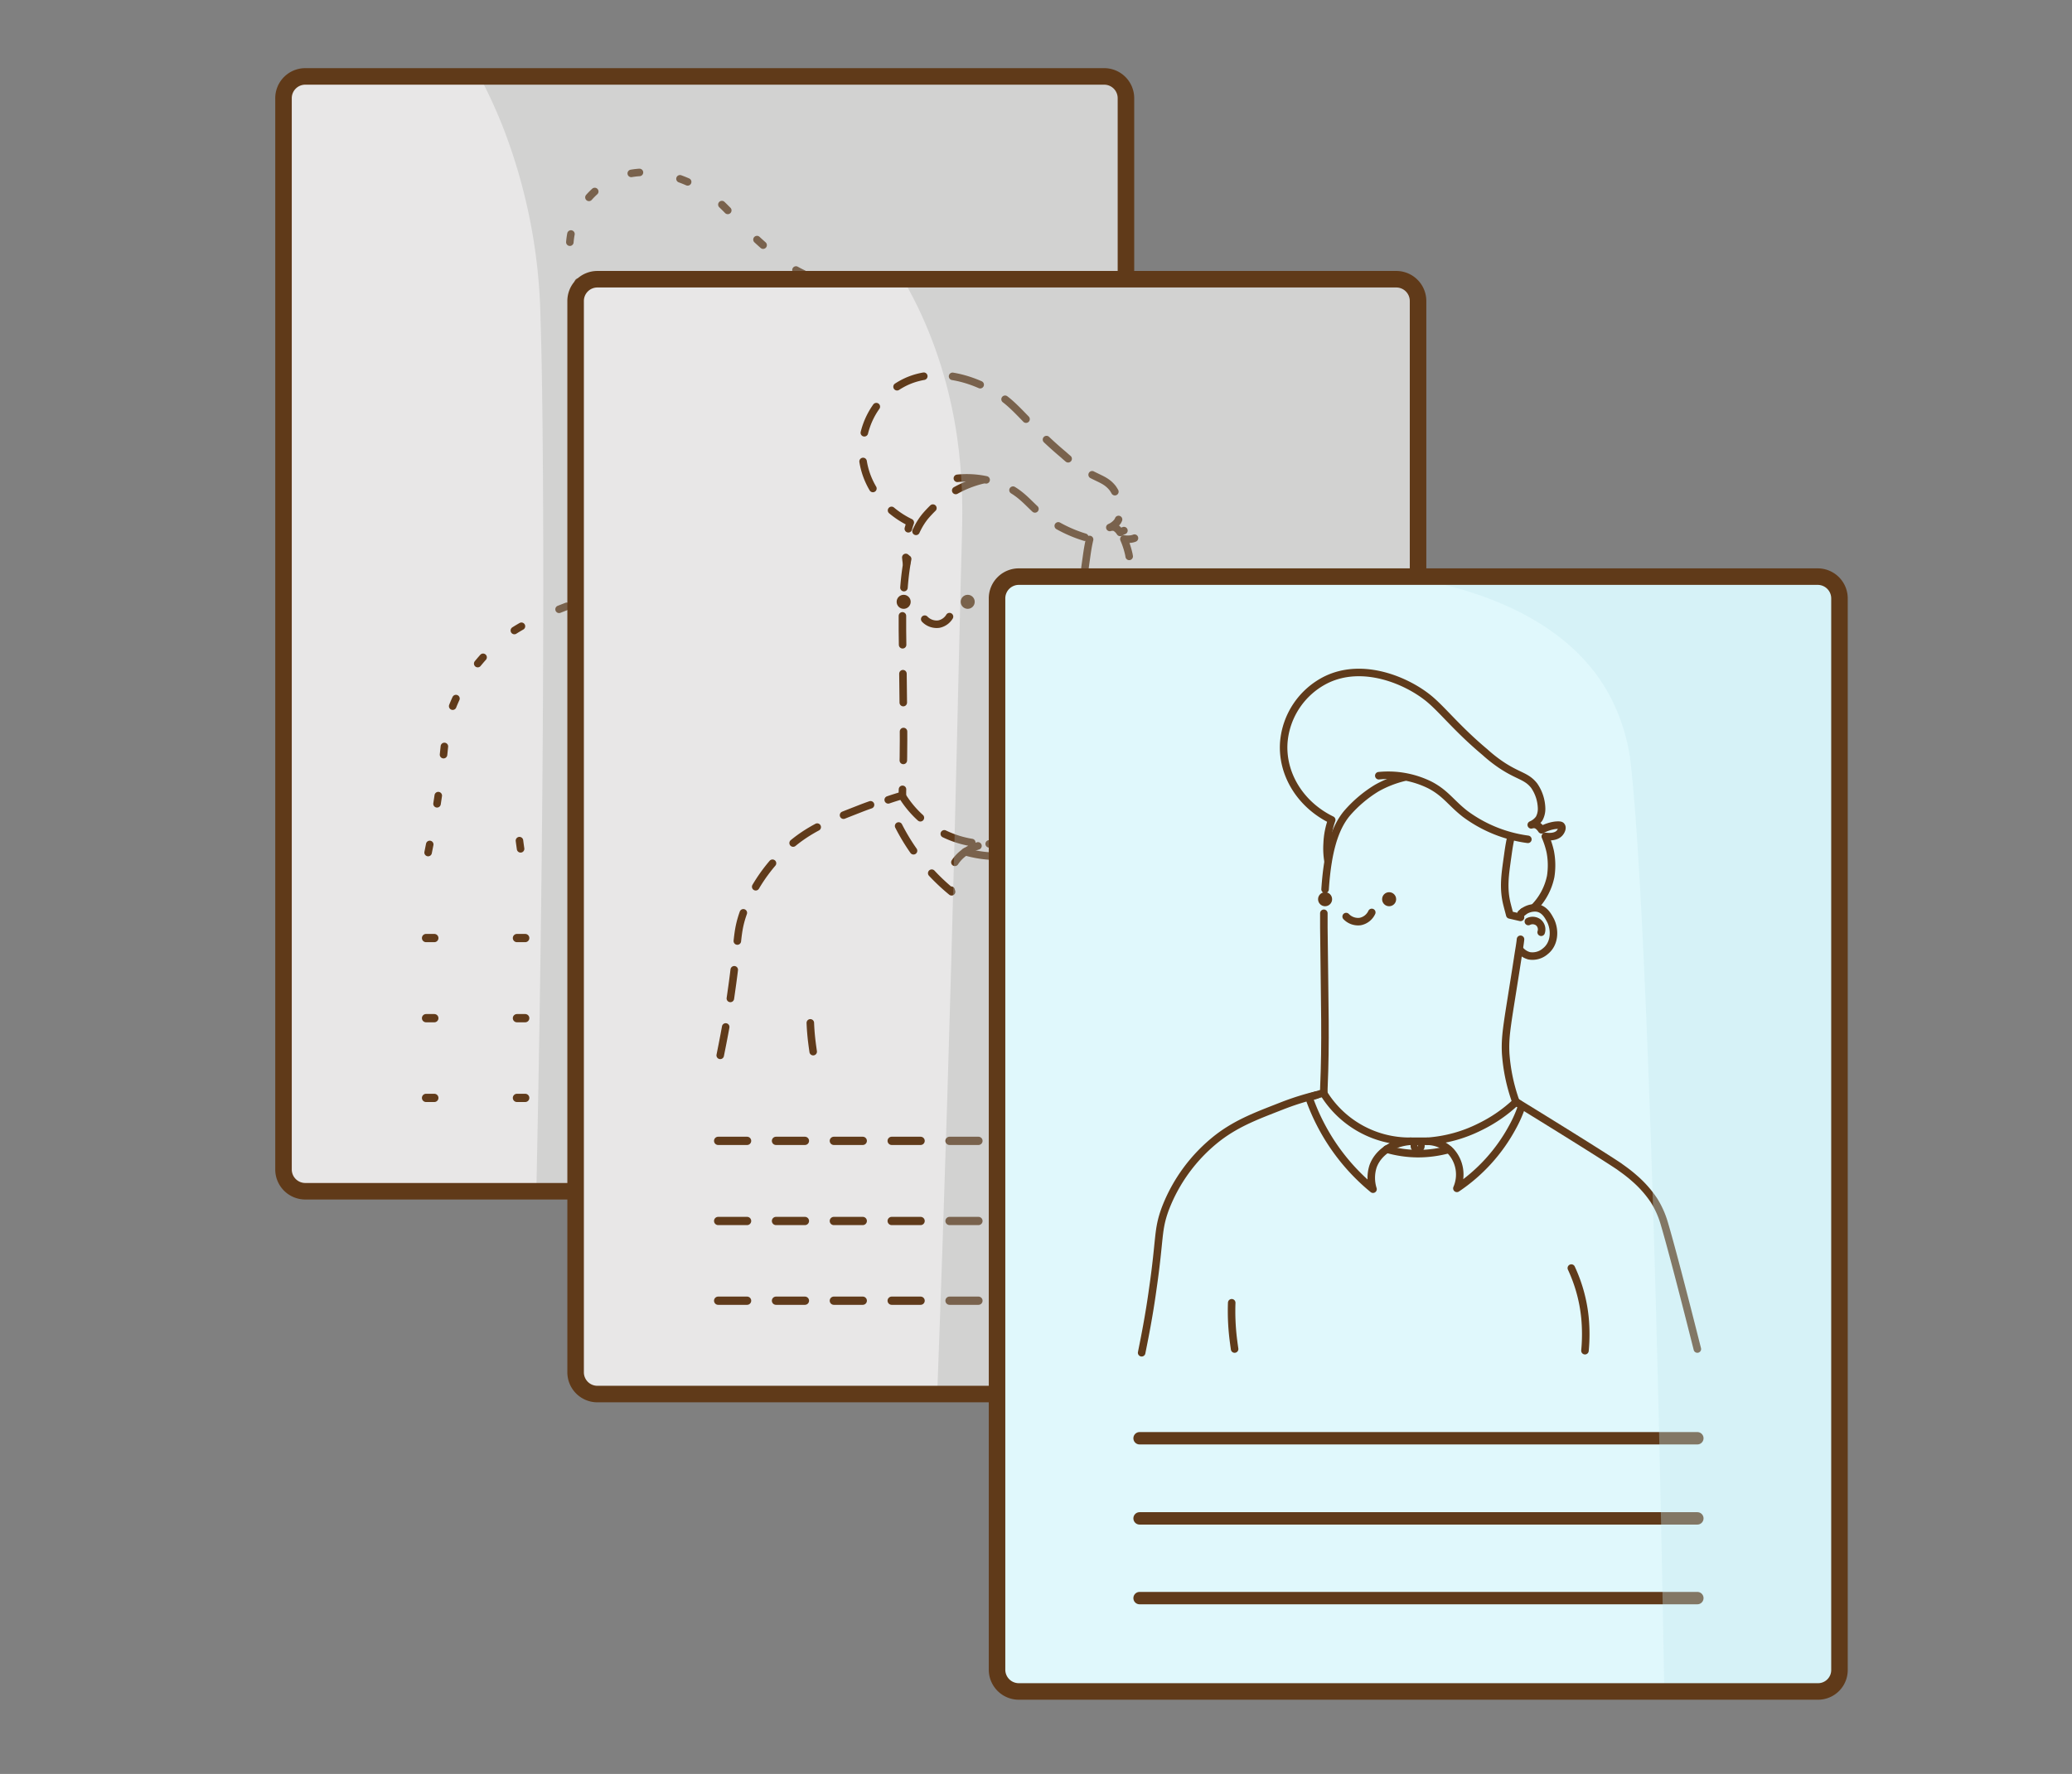 <svg id="Layer_1" data-name="Layer 1" xmlns="http://www.w3.org/2000/svg" xmlns:xlink="http://www.w3.org/1999/xlink" viewBox="0 0 501.5 429.47"><rect x="0" y="0" width="501.5" height="429.47" fill="#808080" stroke="none"/><defs><style>.cls-1,.cls-10,.cls-11,.cls-14,.cls-15,.cls-5,.cls-6,.cls-8{fill:none;}.cls-2{fill:#e8e7e7;}.cls-3{clip-path:url(#clip-path);}.cls-4{fill:#603a19;}.cls-10,.cls-11,.cls-14,.cls-15,.cls-5,.cls-6{stroke:#603b1b;stroke-linecap:round;stroke-linejoin:round;}.cls-10,.cls-14,.cls-5{stroke-width:1.82px;}.cls-5{stroke-dasharray:2 10;}.cls-11,.cls-6{stroke-width:2px;}.cls-6{stroke-dasharray:2 20;}.cls-7{fill:#aaaba8;}.cls-16,.cls-7{opacity:0.35;isolation:isolate;}.cls-8{stroke:#603a19;stroke-miterlimit:10;stroke-width:4px;}.cls-9{clip-path:url(#clip-path-3);}.cls-10,.cls-11{stroke-dasharray:7 7;}.cls-12{fill:#e0f8fc;}.cls-13{clip-path:url(#clip-path-5);}.cls-15{stroke-width:3px;}.cls-16{fill:#c3e7ef;}</style><clipPath id="clip-path"><path class="cls-1" d="M267.22,288.4H73.92a5.27,5.27,0,0,1-5.3-5.3V23.8a5.27,5.27,0,0,1,5.3-5.3h193.3a5.27,5.27,0,0,1,5.3,5.3V283.1A5.21,5.21,0,0,1,267.22,288.4Z"/></clipPath><clipPath id="clip-path-3"><path class="cls-1" d="M338,337.5H144.62a5.27,5.27,0,0,1-5.3-5.3V72.9a5.27,5.27,0,0,1,5.3-5.3h193.3a5.27,5.27,0,0,1,5.3,5.3V332.2A5.19,5.19,0,0,1,338,337.5Z"/></clipPath><clipPath id="clip-path-5"><path class="cls-1" d="M440,409.5H246.62a5.27,5.27,0,0,1-5.3-5.3V144.9a5.27,5.27,0,0,1,5.3-5.3h193.3a5.27,5.27,0,0,1,5.3,5.3V404.2A5.19,5.19,0,0,1,440,409.5Z"/></clipPath></defs><path class="cls-2" d="M267.22,288.4H73.92a5.27,5.27,0,0,1-5.3-5.3V23.8a5.27,5.27,0,0,1,5.3-5.3h193.3a5.27,5.27,0,0,1,5.3,5.3V283.1A5.21,5.21,0,0,1,267.22,288.4Z"/><g class="cls-3"><circle class="cls-4" cx="163.52" cy="96.6" r="1.7"/><circle class="cls-4" cx="148.02" cy="96.6" r="1.7"/><path class="cls-5" d="M238.12,205.5c-3.7-14.7-6.6-25.7-8-30.4a22,22,0,0,0-2.5-5.6,26.68,26.68,0,0,0-4.8-5.4c-1.7-1.5-3.1-2.4-3.6-2.8-3.6-2.4-12.7-8.1-24.9-15.6"/><path class="cls-5" d="M207.52,185.9a37.1,37.1,0,0,1,3.3,12,42.46,42.46,0,0,1,0,8"/><path class="cls-5" d="M198.62,98.5a15,15,0,0,0,3.9-7.4,17.4,17.4,0,0,0-.1-6,20.12,20.12,0,0,0-1.2-3.7c.3,0,2.6.4,3.6-1,.3-.4.6-1.1.3-1.5-.1-.2-.4-.3-1.5-.2a9.69,9.69,0,0,0-3.3,1.1,4.06,4.06,0,0,0-.9-1,.1.1,0,0,1-.1-.1,2,2,0,0,0-1.5-.1,4.52,4.52,0,0,0,1.9-1.5,4.87,4.87,0,0,0,.6-2.5,10.13,10.13,0,0,0-1.8-5.5c-1.9-2.4-3.8-2.2-8.1-5.1a34.67,34.67,0,0,1-3.8-3c-6.8-5.7-10.2-10.2-13.6-13-5.4-4.4-15.9-8.8-24.7-4.6a18.6,18.6,0,0,0-10.4,15.3c-.5,7.6,4,15,11.6,18.7a19.14,19.14,0,0,0-1.1,5.7,18.47,18.47,0,0,0,.2,4.2"/><path class="cls-5" d="M194.12,145.7a43.44,43.44,0,0,1-2.5-11.9c-.2-4.6.5-7.3,2.9-22.8.3-2,.6-3.6.7-4.7"/><path class="cls-5" d="M167,67.1a26.08,26.08,0,0,0-6.6,2.6,30.53,30.53,0,0,0-7.2,6.1c-3,3.6-4.7,9.3-5.3,18.4"/><path class="cls-5" d="M147.72,100v3.5c.2,19.7.5,27.2,0,39v.8"/><path class="cls-5" d="M195.82,99.7a4.7,4.7,0,0,1,3.2-1c2.1.2,3,2.2,3.5,3.1,1.1,2.3,1,5.6-1.3,7.4a4.72,4.72,0,0,1-3.9,1.1,4.37,4.37,0,0,1-2.2-1.4"/><path class="cls-5" d="M193,81.5c-.5,2.1-.7,4-.9,5.3-.5,3.7-1.1,7.2,0,11.3.2.8.4,1.5.6,2.3l2.6.6a2.77,2.77,0,0,1,.1-.9c.2-.2.4-.3.6-.5"/><path class="cls-5" d="M160.92,66.7a22.81,22.81,0,0,1,12.3,2.2c3.9,2,5.2,4.4,8.7,7.1A32.82,32.82,0,0,0,197,82.1"/><path class="cls-5" d="M162.92,157.1a27.76,27.76,0,0,0,7.5,1.1,28.3,28.3,0,0,0,7.5-1"/><path class="cls-5" d="M103.62,206.4c.7-3.5,1.8-8.9,2.7-15.5,1.8-12.4,1.1-14.1,3-19.3A39.78,39.78,0,0,1,122,154.4c4.8-3.7,9.8-5.5,15.4-7.7a65.6,65.6,0,0,1,8.5-2.7"/><path class="cls-5" d="M147.62,143.5a24.42,24.42,0,0,0,21.1,11.7c-4.3.3-7.9,2.7-9.1,6.1a9.14,9.14,0,0,0,0,5.5,49.81,49.81,0,0,1-12.7-15.7,49,49,0,0,1-2.8-6.5A35.8,35.8,0,0,1,147.62,143.5Z"/><path class="cls-5" d="M194.12,145.7a35,35,0,0,1-8.7,6,33.46,33.46,0,0,1-12.7,3.5,8.14,8.14,0,0,1,5.6,2.4,8.38,8.38,0,0,1,1.5,9,41.64,41.64,0,0,0,13.5-14.9,30.55,30.55,0,0,0,2.2-5A7.1,7.1,0,0,0,194.12,145.7Z"/><path class="cls-5" d="M153.12,100.8a4,4,0,0,0,3.4,1.2,3.91,3.91,0,0,0,2.8-2.2"/><line class="cls-5" x1="168.72" y1="155.2" x2="172.72" y2="155.2"/><circle class="cls-5" cx="170.32" cy="156.3" r="0.8"/><path class="cls-5" d="M197.12,102a2.31,2.31,0,0,1,2.4.2,2.19,2.19,0,0,1,.7,2.4"/><path class="cls-5" d="M126,205.5c-.1-.7-.2-1.4-.3-2.2a56.18,56.18,0,0,1-.4-9"/><line class="cls-6" x1="103.12" y1="227.1" x2="238.12" y2="227.1"/><line class="cls-6" x1="103.12" y1="246.5" x2="238.12" y2="246.5"/><line class="cls-6" x1="103.12" y1="265.8" x2="238.12" y2="265.8"/></g><g class="cls-3"><path class="cls-7" d="M272.12,288.9l-142.3-.9c2.3-108.8,1.8-188.5,1-211a134.52,134.52,0,0,0-9-46,123.19,123.19,0,0,0-6-13l156.3.9Z"/></g><path class="cls-8" d="M267.22,288.4H73.92a5.27,5.27,0,0,1-5.3-5.3V23.8a5.27,5.27,0,0,1,5.3-5.3h193.3a5.27,5.27,0,0,1,5.3,5.3V283.1A5.21,5.21,0,0,1,267.22,288.4Z"/><path class="cls-2" d="M338,337.5H144.62a5.27,5.27,0,0,1-5.3-5.3V72.9a5.27,5.27,0,0,1,5.3-5.3h193.3a5.27,5.27,0,0,1,5.3,5.3V332.2A5.19,5.19,0,0,1,338,337.5Z"/><g class="cls-9"><circle class="cls-4" cx="234.22" cy="145.7" r="1.7"/><circle class="cls-4" cx="218.72" cy="145.7" r="1.7"/><path class="cls-10" d="M308.82,254.6c-3.7-14.7-6.6-25.7-8-30.4a22,22,0,0,0-2.5-5.6,26.68,26.68,0,0,0-4.8-5.4c-1.7-1.5-3.1-2.4-3.6-2.8-3.6-2.4-12.7-8.1-24.9-15.6"/><path class="cls-10" d="M278.32,235a37.1,37.1,0,0,1,3.3,12,42.46,42.46,0,0,1,0,8"/><path class="cls-10" d="M269.42,147.6a15,15,0,0,0,3.9-7.4,17.4,17.4,0,0,0-.1-6,20.12,20.12,0,0,0-1.2-3.7c.3,0,2.6.4,3.6-1,.3-.4.6-1.1.3-1.5-.1-.2-.4-.3-1.5-.2a9.69,9.69,0,0,0-3.3,1.1,4.06,4.06,0,0,0-.9-1,.1.1,0,0,1-.1-.1,2,2,0,0,0-1.5-.1,4.52,4.52,0,0,0,1.9-1.5,4.87,4.87,0,0,0,.6-2.5,10.13,10.13,0,0,0-1.8-5.5c-1.9-2.4-3.8-2.2-8.1-5.1a34.67,34.67,0,0,1-3.8-3c-6.8-5.7-10.2-10.2-13.6-13-5.4-4.4-15.9-8.8-24.7-4.6a18.6,18.6,0,0,0-10.4,15.3c-.5,7.6,4,15,11.6,18.7a19.14,19.14,0,0,0-1.1,5.7,18.47,18.47,0,0,0,.2,4.2"/><path class="cls-10" d="M264.92,194.8a43.44,43.44,0,0,1-2.5-11.9c-.2-4.6.5-7.3,2.9-22.8.3-2,.6-3.6.7-4.7"/><path class="cls-10" d="M237.82,116.2a26.08,26.08,0,0,0-6.6,2.6,30.53,30.53,0,0,0-7.2,6.1c-3,3.6-4.7,9.3-5.3,18.4"/><path class="cls-10" d="M218.42,149.1v3.5c.2,19.7.5,27.2,0,39v.8"/><path class="cls-10" d="M266.62,148.8a4.7,4.7,0,0,1,3.2-1c2.1.2,3,2.2,3.5,3.1,1.1,2.3,1,5.6-1.3,7.4a4.72,4.72,0,0,1-3.9,1.1,4.37,4.37,0,0,1-2.2-1.4"/><path class="cls-10" d="M263.72,130.6c-.5,2.1-.7,4-.9,5.3-.5,3.7-1.1,7.2,0,11.3.2.8.4,1.5.6,2.3l2.6.6a2.77,2.77,0,0,1,.1-.9c.2-.2.4-.3.6-.5"/><path class="cls-10" d="M231.72,115.8A22.81,22.81,0,0,1,244,118c3.9,2,5.2,4.4,8.7,7.1a32.82,32.82,0,0,0,15.1,6.1"/><path class="cls-10" d="M233.62,206.2a27.76,27.76,0,0,0,7.5,1.1,28.3,28.3,0,0,0,7.5-1"/><path class="cls-10" d="M174.32,255.5c.7-3.5,1.8-8.9,2.7-15.5,1.8-12.4,1.1-14.1,3-19.3a39.78,39.78,0,0,1,12.7-17.2c4.8-3.7,9.8-5.5,15.4-7.7a65.6,65.6,0,0,1,8.5-2.7"/><path class="cls-10" d="M218.32,192.6a24.42,24.42,0,0,0,21.1,11.7c-4.3.3-7.9,2.7-9.1,6.1a9.14,9.14,0,0,0,0,5.5,49.81,49.81,0,0,1-12.7-15.7,49,49,0,0,1-2.8-6.5C216,193.3,217.22,192.9,218.32,192.6Z"/><path class="cls-10" d="M264.92,194.8a35,35,0,0,1-8.7,6,33.46,33.46,0,0,1-12.7,3.5,8.14,8.14,0,0,1,5.6,2.4,8.38,8.38,0,0,1,1.5,9,41.64,41.64,0,0,0,13.5-14.9,30.55,30.55,0,0,0,2.2-5A7.1,7.1,0,0,0,264.92,194.8Z"/><path class="cls-10" d="M223.82,149.9a4,4,0,0,0,3.4,1.2,3.91,3.91,0,0,0,2.8-2.2"/><line class="cls-10" x1="239.42" y1="204.3" x2="243.52" y2="204.3"/><circle class="cls-10" cx="241.12" cy="205.4" r="0.8"/><path class="cls-10" d="M267.92,151.1a2.31,2.31,0,0,1,2.4.2,2.19,2.19,0,0,1,.7,2.4"/><path class="cls-10" d="M196.82,254.6c-.1-.7-.2-1.4-.3-2.2a56.18,56.18,0,0,1-.4-9"/><line class="cls-11" x1="173.82" y1="276.2" x2="308.82" y2="276.2"/><line class="cls-11" x1="173.82" y1="295.6" x2="308.82" y2="295.6"/><line class="cls-11" x1="173.82" y1="314.9" x2="308.82" y2="314.9"/></g><g class="cls-9"><path class="cls-7" d="M342.82,338h-116c3.9-104,5.2-180.9,6-208,.2-8.6.9-29.2-9-52-1.9-4.4-3.8-7.8-5-10h124Z"/></g><path class="cls-8" d="M338,337.5H144.62a5.27,5.27,0,0,1-5.3-5.3V72.9a5.27,5.27,0,0,1,5.3-5.3h193.3a5.27,5.27,0,0,1,5.3,5.3V332.2A5.19,5.19,0,0,1,338,337.5Z"/><path class="cls-12" d="M440,409.5H246.62a5.27,5.27,0,0,1-5.3-5.3V144.9a5.27,5.27,0,0,1,5.3-5.3h193.3a5.27,5.27,0,0,1,5.3,5.3V404.2A5.19,5.19,0,0,1,440,409.5Z"/><g class="cls-13"><circle class="cls-4" cx="336.22" cy="217.7" r="1.7"/><circle class="cls-4" cx="320.72" cy="217.7" r="1.7"/><path class="cls-14" d="M410.82,326.6c-3.7-14.7-6.6-25.7-8-30.4a22,22,0,0,0-2.5-5.6,26.68,26.68,0,0,0-4.8-5.4c-1.7-1.5-3.1-2.4-3.6-2.8-3.6-2.4-12.7-8.1-24.9-15.6"/><path class="cls-14" d="M380.32,307a37.1,37.1,0,0,1,3.3,12,42.46,42.46,0,0,1,0,8"/><path class="cls-14" d="M371.42,219.6a15,15,0,0,0,3.9-7.4,17.4,17.4,0,0,0-.1-6,20.12,20.12,0,0,0-1.2-3.7c.3,0,2.6.4,3.6-1,.3-.4.6-1.1.3-1.5-.1-.2-.4-.3-1.5-.2a9.69,9.69,0,0,0-3.3,1.1,4.06,4.06,0,0,0-.9-1,.1.1,0,0,1-.1-.1,2,2,0,0,0-1.5-.1,4.52,4.52,0,0,0,1.9-1.5,4.87,4.87,0,0,0,.6-2.5,10.13,10.13,0,0,0-1.8-5.5c-1.9-2.4-3.8-2.2-8.1-5.1a34.67,34.67,0,0,1-3.8-3c-6.8-5.7-10.2-10.2-13.6-13-5.4-4.4-15.9-8.8-24.7-4.6a18.6,18.6,0,0,0-10.4,15.3c-.5,7.6,4,15,11.6,18.7a19.14,19.14,0,0,0-1.1,5.7,18.47,18.47,0,0,0,.2,4.2"/><path class="cls-14" d="M366.92,266.8a43.44,43.44,0,0,1-2.5-11.9c-.2-4.6.5-7.3,2.9-22.8.3-2,.6-3.6.7-4.7"/><path class="cls-14" d="M339.82,188.2a26.08,26.08,0,0,0-6.6,2.6,30.53,30.53,0,0,0-7.2,6.1c-3,3.6-4.7,9.3-5.3,18.4"/><path class="cls-14" d="M320.42,221.1v3.5c.2,19.7.5,27.2,0,39v.8"/><path class="cls-14" d="M368.62,220.8a4.7,4.7,0,0,1,3.2-1c2.1.2,3,2.2,3.5,3.1,1.1,2.3,1,5.6-1.3,7.4a4.72,4.72,0,0,1-3.9,1.1,4.37,4.37,0,0,1-2.2-1.4"/><path class="cls-14" d="M365.72,202.6c-.5,2.1-.7,4-.9,5.3-.5,3.7-1.1,7.2,0,11.3.2.8.4,1.5.6,2.3l2.6.6a2.77,2.77,0,0,1,.1-.9c.2-.2.4-.3.6-.5"/><path class="cls-14" d="M333.72,187.8A22.81,22.81,0,0,1,346,190c3.9,2,5.2,4.4,8.7,7.1a32.82,32.82,0,0,0,15.1,6.1"/><path class="cls-14" d="M335.62,278.2a27.76,27.76,0,0,0,7.5,1.1,28.3,28.3,0,0,0,7.5-1"/><path class="cls-14" d="M276.32,327.5c.7-3.5,1.8-8.9,2.7-15.5,1.8-12.4,1.1-14.1,3-19.3a39.78,39.78,0,0,1,12.7-17.2c4.8-3.7,9.8-5.5,15.4-7.7a65.6,65.6,0,0,1,8.5-2.7"/><path class="cls-14" d="M320.32,264.6a24.42,24.42,0,0,0,21.1,11.7c-4.3.3-7.9,2.7-9.1,6.1a9.14,9.14,0,0,0,0,5.5,49.81,49.81,0,0,1-12.7-15.7,49,49,0,0,1-2.8-6.5C318,265.3,319.22,264.9,320.32,264.6Z"/><path class="cls-14" d="M366.92,266.8a35,35,0,0,1-8.7,6,33.46,33.46,0,0,1-12.7,3.5,8.14,8.14,0,0,1,5.6,2.4,8.38,8.38,0,0,1,1.5,9,41.64,41.64,0,0,0,13.5-14.9,30.55,30.55,0,0,0,2.2-5A7.1,7.1,0,0,0,366.92,266.8Z"/><path class="cls-14" d="M325.82,221.9a4,4,0,0,0,3.4,1.2,3.91,3.91,0,0,0,2.8-2.2"/><line class="cls-14" x1="341.42" y1="276.3" x2="345.52" y2="276.3"/><circle class="cls-14" cx="343.12" cy="277.4" r="0.8"/><path class="cls-14" d="M369.92,223.1a2.31,2.31,0,0,1,2.4.2,2.19,2.19,0,0,1,.7,2.4"/><path class="cls-14" d="M298.82,326.6c-.1-.7-.2-1.4-.3-2.2a56.18,56.18,0,0,1-.4-9"/></g><g class="cls-13"><line class="cls-15" x1="275.82" y1="348.2" x2="410.82" y2="348.2"/></g><g class="cls-13"><line class="cls-15" x1="275.82" y1="367.6" x2="410.82" y2="367.6"/></g><g class="cls-13"><line class="cls-15" x1="275.82" y1="386.9" x2="410.82" y2="386.9"/></g><g class="cls-13"><path class="cls-16" d="M445.82,409c-14.3.3-28.7.7-43,1-1.9-112.4-5-196-8-224a46.31,46.31,0,0,0-6-19c-11.5-19.5-36.3-25.8-53-28h110Z"/></g><path class="cls-8" d="M440,409.5H246.62a5.27,5.27,0,0,1-5.3-5.3V144.9a5.27,5.27,0,0,1,5.3-5.3h193.3a5.27,5.27,0,0,1,5.3,5.3V404.2A5.19,5.19,0,0,1,440,409.5Z"/></svg>